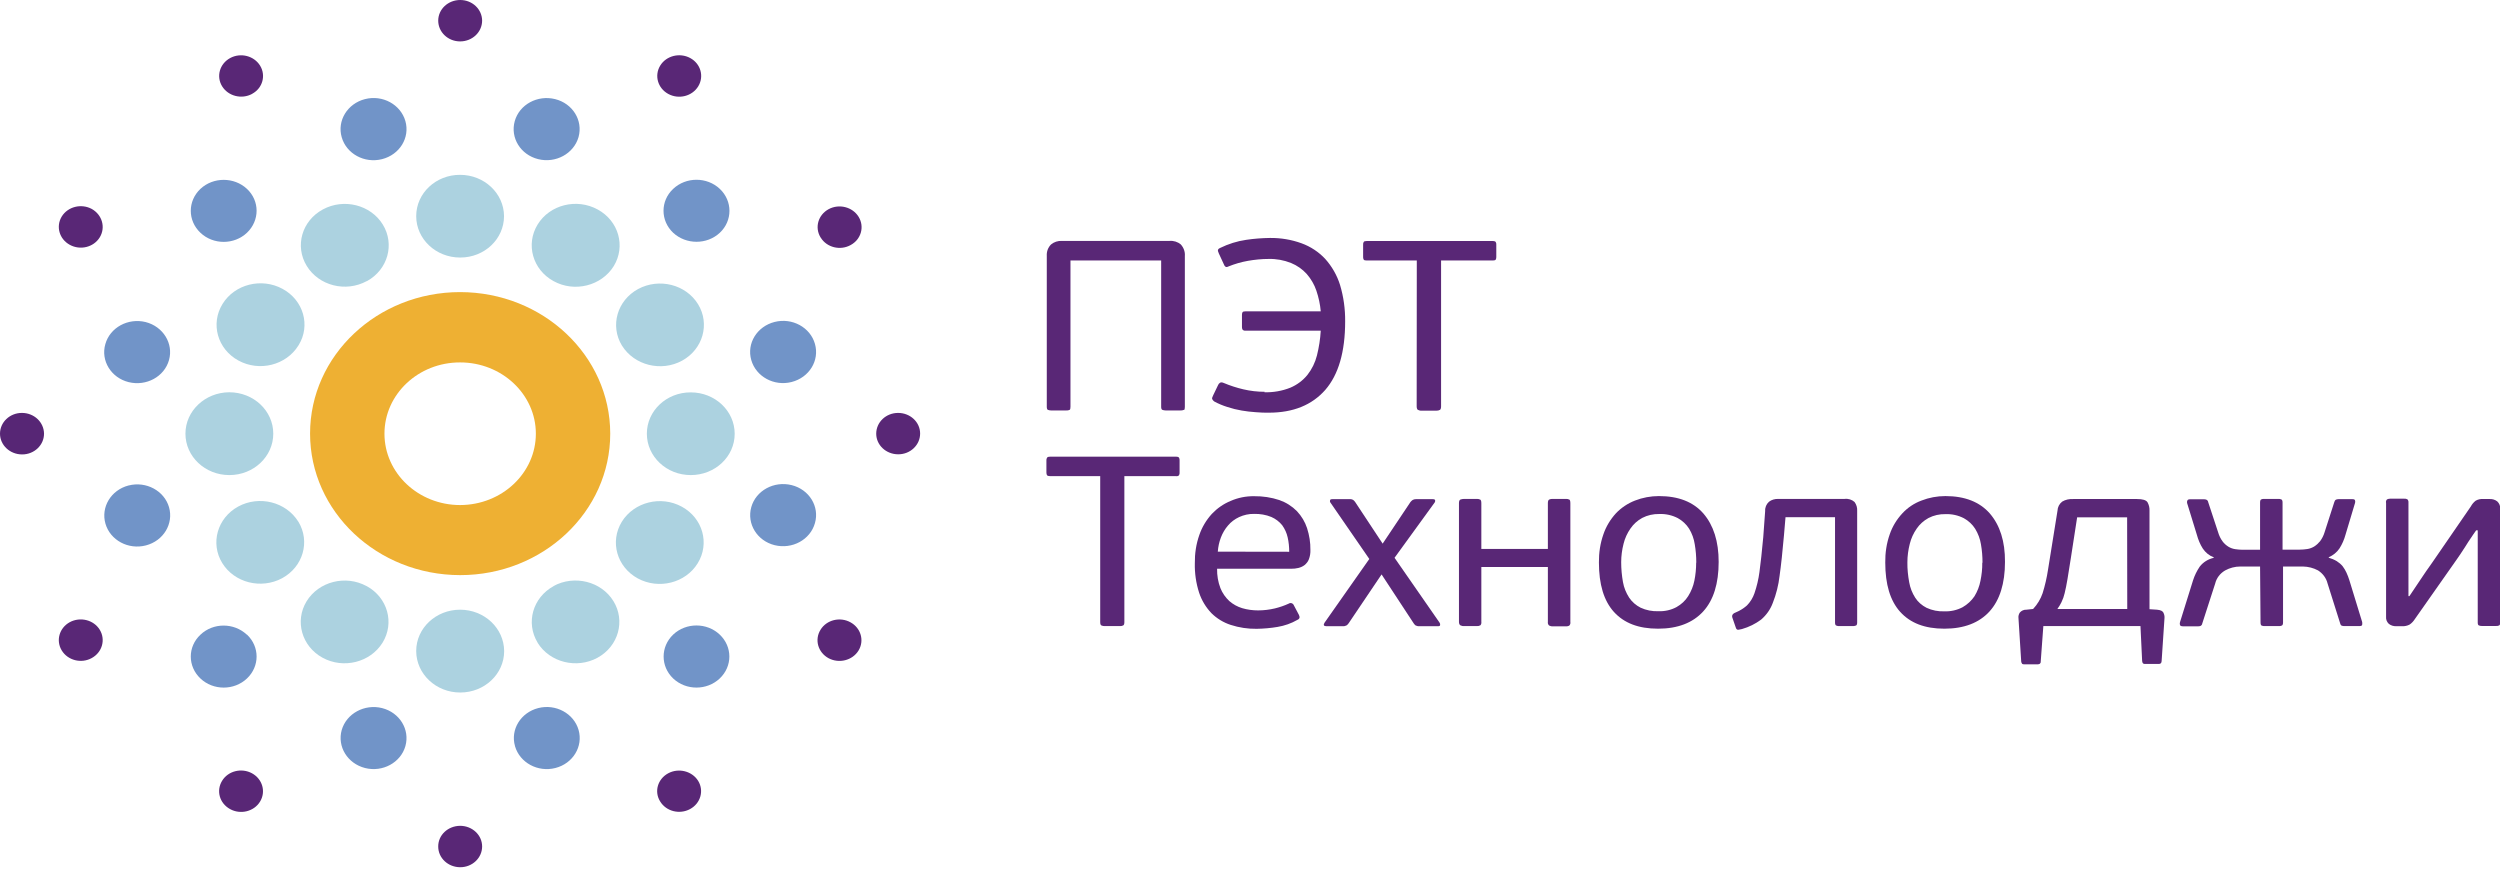 <svg width="181" height="63" viewBox="0 0 181 63" fill="none" xmlns="http://www.w3.org/2000/svg">
<path d="M85.705 29.673C85.636 29.707 85.55 29.724 85.472 29.716H84.387C84.309 29.716 84.223 29.698 84.154 29.673C84.094 29.647 84.068 29.57 84.068 29.451V18.86H77.502V29.451C77.502 29.57 77.485 29.647 77.442 29.673C77.373 29.707 77.286 29.724 77.209 29.716H76.089C76.011 29.716 75.933 29.698 75.865 29.673C75.813 29.647 75.787 29.57 75.787 29.451V18.518C75.77 18.219 75.873 17.92 76.097 17.698C76.313 17.518 76.597 17.425 76.89 17.442H84.671C84.973 17.416 85.266 17.51 85.49 17.698C85.697 17.928 85.809 18.227 85.783 18.535V29.468C85.783 29.587 85.766 29.664 85.714 29.69" fill="#592776"/>
<path d="M91.538 28.4C92.184 28.417 92.83 28.306 93.425 28.067C93.907 27.862 94.33 27.546 94.657 27.144C94.985 26.726 95.217 26.248 95.347 25.735C95.493 25.146 95.588 24.548 95.622 23.941H90.176C90.099 23.95 90.013 23.924 89.961 23.865C89.927 23.796 89.909 23.728 89.918 23.651V22.823C89.909 22.746 89.927 22.669 89.961 22.6C89.995 22.558 90.064 22.541 90.176 22.541H95.622C95.579 22.028 95.467 21.524 95.303 21.037C95.157 20.602 94.916 20.192 94.606 19.833C94.295 19.491 93.907 19.218 93.468 19.039C92.951 18.834 92.4 18.731 91.839 18.748C91.34 18.748 90.84 18.799 90.349 18.885C89.866 18.97 89.401 19.107 88.953 19.286C88.858 19.338 88.78 19.346 88.729 19.312C88.677 19.278 88.634 19.218 88.617 19.158L88.246 18.355C88.186 18.227 88.16 18.133 88.186 18.082C88.212 18.022 88.272 17.971 88.332 17.954C88.927 17.663 89.565 17.459 90.219 17.365C90.788 17.279 91.365 17.236 91.943 17.228C92.727 17.219 93.494 17.348 94.226 17.612C94.89 17.852 95.476 18.244 95.941 18.74C96.432 19.286 96.803 19.936 97.018 20.627C97.277 21.49 97.397 22.378 97.389 23.267C97.389 25.479 96.906 27.127 95.95 28.229C94.985 29.323 93.632 29.878 91.865 29.878C91.572 29.878 91.254 29.878 90.917 29.843C90.573 29.818 90.237 29.784 89.901 29.724C89.547 29.664 89.203 29.579 88.867 29.468C88.531 29.365 88.212 29.229 87.91 29.066C87.85 29.023 87.798 28.964 87.764 28.895C87.738 28.844 87.764 28.75 87.841 28.605L88.194 27.87C88.22 27.811 88.263 27.751 88.324 27.717C88.384 27.666 88.487 27.674 88.617 27.734C89.065 27.922 89.539 28.075 90.013 28.186C90.521 28.306 91.047 28.366 91.572 28.366" fill="#592776"/>
<path d="M102.576 18.86H98.948C98.836 18.86 98.767 18.842 98.733 18.8C98.698 18.731 98.681 18.654 98.69 18.578V17.724C98.681 17.655 98.698 17.578 98.733 17.518C98.767 17.467 98.836 17.45 98.948 17.45H108.074C108.186 17.45 108.255 17.476 108.289 17.518C108.323 17.578 108.341 17.655 108.332 17.724V18.578C108.341 18.654 108.323 18.731 108.289 18.8C108.255 18.842 108.186 18.86 108.074 18.86H104.334V29.417C104.334 29.545 104.308 29.63 104.256 29.673C104.179 29.716 104.093 29.733 103.998 29.733H102.929C102.834 29.741 102.74 29.716 102.654 29.673C102.602 29.639 102.567 29.553 102.567 29.417L102.576 18.86Z" fill="#592776"/>
<path d="M79.655 34.473H76.027C75.915 34.473 75.838 34.447 75.812 34.413C75.769 34.345 75.76 34.276 75.76 34.2V33.337C75.751 33.269 75.769 33.192 75.812 33.132C75.846 33.081 75.915 33.063 76.027 33.063H85.144C85.256 33.063 85.325 33.089 85.359 33.132C85.394 33.192 85.411 33.269 85.402 33.337V34.2C85.411 34.276 85.394 34.345 85.359 34.413C85.299 34.464 85.221 34.49 85.144 34.473H81.404V45.038C81.404 45.167 81.378 45.243 81.326 45.278C81.249 45.32 81.154 45.337 81.068 45.329H80.008C79.913 45.337 79.819 45.32 79.732 45.278C79.681 45.243 79.655 45.167 79.655 45.038V34.473Z" fill="#592776"/>
<path d="M93.339 39.948C93.339 39.598 93.305 39.248 93.227 38.906C93.158 38.59 93.02 38.291 92.831 38.026C92.624 37.77 92.357 37.565 92.046 37.429C91.65 37.266 91.228 37.198 90.797 37.206C90.418 37.198 90.047 37.283 89.711 37.437C89.401 37.582 89.125 37.787 88.91 38.044C88.686 38.3 88.513 38.599 88.393 38.915C88.264 39.248 88.195 39.59 88.169 39.94L93.339 39.948ZM90.797 35.925C91.417 35.917 92.046 36.011 92.632 36.207C93.115 36.378 93.546 36.651 93.899 37.01C94.235 37.369 94.485 37.787 94.632 38.24C94.795 38.752 94.882 39.282 94.873 39.812C94.882 40.042 94.847 40.273 94.761 40.495C94.701 40.657 94.588 40.794 94.459 40.905C94.33 41.007 94.175 41.076 94.011 41.118C93.839 41.161 93.658 41.178 93.477 41.178H88.117C88.109 41.657 88.186 42.135 88.358 42.579C88.496 42.929 88.72 43.254 89.005 43.519C89.272 43.749 89.591 43.929 89.935 44.031C90.306 44.142 90.702 44.193 91.09 44.193C91.495 44.193 91.909 44.142 92.305 44.048C92.65 43.963 92.977 43.852 93.296 43.706C93.399 43.63 93.537 43.647 93.623 43.741C93.641 43.758 93.649 43.775 93.658 43.792L94.046 44.526C94.123 44.689 94.097 44.808 93.934 44.877C93.494 45.133 93.003 45.304 92.495 45.389C91.995 45.475 91.486 45.517 90.978 45.526C90.34 45.534 89.711 45.44 89.108 45.244C88.574 45.073 88.091 44.774 87.704 44.39C87.299 43.963 86.997 43.459 86.816 42.912C86.592 42.22 86.489 41.494 86.506 40.777C86.497 40.076 86.6 39.385 86.833 38.727C87.023 38.172 87.333 37.651 87.738 37.206C88.117 36.805 88.582 36.48 89.1 36.267C89.625 36.036 90.211 35.917 90.797 35.925Z" fill="#592776"/>
<path d="M100.965 40.384L104.231 45.09C104.257 45.141 104.274 45.193 104.266 45.244C104.266 45.304 104.214 45.338 104.119 45.338H102.758C102.663 45.346 102.568 45.321 102.482 45.278C102.43 45.235 102.387 45.184 102.353 45.133L100.026 41.588L97.648 45.116C97.605 45.184 97.553 45.235 97.493 45.278C97.406 45.321 97.32 45.346 97.217 45.338H96.028C95.838 45.338 95.795 45.244 95.898 45.082L99.138 40.469L96.329 36.395C96.286 36.344 96.278 36.284 96.295 36.233C96.295 36.164 96.364 36.139 96.459 36.139H97.699C97.794 36.13 97.889 36.147 97.975 36.199C98.027 36.241 98.079 36.293 98.113 36.344L100.104 39.359L102.12 36.344C102.163 36.293 102.215 36.241 102.275 36.199C102.344 36.156 102.43 36.139 102.508 36.139H103.723C103.835 36.139 103.895 36.164 103.904 36.224C103.912 36.276 103.904 36.327 103.878 36.369L100.965 40.384Z" fill="#592776"/>
<path d="M107.171 45.269C107.094 45.32 106.999 45.337 106.896 45.329H105.999C105.905 45.337 105.81 45.312 105.724 45.269C105.663 45.226 105.629 45.141 105.629 45.013V36.429C105.629 36.301 105.655 36.215 105.724 36.172C105.81 36.138 105.905 36.121 105.999 36.121H106.896C106.99 36.113 107.085 36.13 107.171 36.172C107.223 36.207 107.249 36.292 107.249 36.429V39.743H112.066V36.429C112.066 36.301 112.092 36.215 112.152 36.172C112.238 36.13 112.333 36.113 112.428 36.121H113.35C113.445 36.113 113.539 36.13 113.625 36.172C113.669 36.207 113.694 36.292 113.694 36.429V45.03C113.712 45.124 113.686 45.209 113.625 45.286C113.548 45.337 113.445 45.355 113.35 45.346H112.428C112.333 45.355 112.238 45.329 112.152 45.286C112.083 45.218 112.049 45.124 112.066 45.03V41.05H107.249V45.03C107.266 45.124 107.232 45.218 107.171 45.286" fill="#592776"/>
<path d="M122.811 40.733C122.811 40.289 122.776 39.845 122.699 39.401C122.639 39.008 122.501 38.624 122.294 38.282C122.096 37.966 121.811 37.701 121.475 37.513C121.062 37.3 120.605 37.197 120.131 37.214C119.7 37.206 119.278 37.3 118.899 37.496C118.554 37.684 118.261 37.949 118.046 38.265C117.813 38.598 117.641 38.974 117.546 39.367C117.434 39.802 117.374 40.255 117.374 40.699C117.374 41.186 117.417 41.664 117.503 42.143C117.572 42.544 117.727 42.92 117.951 43.27C118.158 43.578 118.442 43.825 118.778 43.996C119.183 44.184 119.623 44.269 120.071 44.252C120.527 44.269 120.984 44.167 121.38 43.953C121.725 43.757 122.018 43.492 122.225 43.159C122.44 42.817 122.595 42.433 122.673 42.04C122.759 41.613 122.802 41.178 122.802 40.742L122.811 40.733ZM124.431 40.682C124.431 42.245 124.06 43.45 123.311 44.269C122.561 45.089 121.475 45.517 120.045 45.517C118.614 45.517 117.58 45.106 116.848 44.304C116.116 43.492 115.762 42.305 115.762 40.725C115.754 40.024 115.857 39.333 116.09 38.675C116.279 38.12 116.589 37.607 116.994 37.163C117.374 36.762 117.848 36.446 118.373 36.241C118.916 36.027 119.511 35.916 120.105 35.916C121.518 35.916 122.587 36.334 123.328 37.18C124.06 38.034 124.431 39.196 124.431 40.682Z" fill="#592776"/>
<path d="M127.798 36.993C127.781 36.745 127.884 36.498 128.074 36.327C128.263 36.181 128.505 36.113 128.746 36.122H133.545C133.813 36.087 134.08 36.173 134.269 36.344C134.407 36.532 134.476 36.762 134.459 36.993V45.065C134.459 45.184 134.433 45.252 134.381 45.286C134.295 45.321 134.2 45.338 134.106 45.329H133.184C133.097 45.338 133.011 45.321 132.934 45.286C132.882 45.261 132.856 45.184 132.856 45.065V37.446H129.271L129.159 38.761C129.056 39.931 128.953 40.905 128.841 41.699C128.763 42.365 128.599 43.023 128.349 43.655C128.177 44.116 127.893 44.526 127.505 44.859C127.091 45.167 126.626 45.398 126.118 45.543C126.04 45.56 125.954 45.577 125.868 45.594C125.782 45.611 125.704 45.56 125.67 45.432L125.428 44.731C125.368 44.569 125.428 44.432 125.652 44.347C125.962 44.219 126.238 44.048 126.48 43.834C126.729 43.578 126.91 43.279 127.022 42.955C127.195 42.451 127.315 41.938 127.384 41.417C127.47 40.777 127.565 39.931 127.66 38.889L127.798 36.993Z" fill="#592776"/>
<path d="M143.533 40.733C143.533 40.289 143.498 39.845 143.421 39.409C143.36 39.017 143.214 38.632 143.007 38.291C142.809 37.974 142.525 37.71 142.189 37.522C141.775 37.308 141.318 37.206 140.853 37.223C140.422 37.214 140 37.308 139.621 37.505C139.276 37.693 138.983 37.957 138.768 38.273C138.535 38.606 138.363 38.982 138.268 39.375C138.156 39.811 138.095 40.264 138.095 40.708C138.087 41.195 138.139 41.681 138.225 42.151C138.294 42.553 138.44 42.928 138.664 43.279C138.862 43.586 139.147 43.834 139.483 44.005C139.888 44.193 140.327 44.278 140.775 44.261C141.232 44.278 141.689 44.175 142.094 43.962C142.438 43.766 142.731 43.492 142.947 43.176C143.162 42.826 143.309 42.45 143.386 42.049C143.472 41.622 143.524 41.186 143.516 40.75L143.533 40.733ZM145.161 40.682C145.161 42.245 144.782 43.45 144.041 44.269C143.292 45.089 142.206 45.517 140.775 45.517C139.345 45.517 138.311 45.106 137.578 44.304C136.846 43.492 136.493 42.305 136.493 40.725C136.484 40.024 136.587 39.333 136.82 38.675C137.01 38.12 137.32 37.607 137.734 37.163C138.113 36.753 138.587 36.437 139.112 36.241C139.655 36.027 140.25 35.916 140.844 35.916C142.249 35.916 143.326 36.334 144.067 37.18C144.799 38.034 145.17 39.196 145.161 40.682Z" fill="#592776"/>
<path d="M154.004 37.454H150.385L149.937 40.358C149.842 40.99 149.756 41.511 149.687 41.921C149.618 42.331 149.549 42.672 149.481 42.946C149.429 43.176 149.351 43.39 149.248 43.603C149.162 43.774 149.067 43.937 148.955 44.09H154.013L154.004 37.454ZM147.197 44.09C147.507 43.757 147.74 43.373 147.886 42.946C148.059 42.391 148.188 41.827 148.274 41.263L148.964 36.967C148.972 36.719 149.093 36.48 149.3 36.318C149.541 36.172 149.825 36.113 150.118 36.13H154.72C155.133 36.13 155.375 36.207 155.478 36.36C155.581 36.548 155.633 36.753 155.624 36.967V44.107L156.167 44.142C156.443 44.167 156.59 44.244 156.641 44.381C156.693 44.492 156.719 44.62 156.71 44.739L156.503 47.84C156.503 47.994 156.434 48.071 156.297 48.071H155.271C155.159 48.071 155.099 47.994 155.09 47.84L154.97 45.329H147.938L147.749 47.891C147.757 47.951 147.731 48.011 147.688 48.053C147.645 48.079 147.593 48.096 147.55 48.096H146.525C146.482 48.096 146.439 48.088 146.404 48.062C146.361 48.011 146.344 47.951 146.335 47.891L146.137 44.748C146.12 44.611 146.154 44.475 146.232 44.355C146.344 44.218 146.525 44.133 146.714 44.142L147.197 44.09Z" fill="#592776"/>
<path d="M163.629 41.016H162.19C161.81 41.016 161.431 41.118 161.104 41.297C160.733 41.511 160.475 41.853 160.38 42.245L159.441 45.15C159.432 45.226 159.38 45.286 159.311 45.32C159.26 45.337 159.199 45.346 159.148 45.346H158.062C157.924 45.346 157.847 45.312 157.829 45.243C157.812 45.184 157.812 45.115 157.829 45.056L158.777 42.015C158.889 41.665 159.053 41.331 159.26 41.024C159.51 40.7 159.872 40.477 160.285 40.383L160.268 40.349C159.94 40.221 159.673 39.999 159.484 39.717C159.286 39.41 159.148 39.068 159.053 38.718L158.346 36.42C158.329 36.361 158.338 36.292 158.364 36.241C158.389 36.173 158.458 36.147 158.57 36.147H159.57C159.63 36.147 159.691 36.156 159.751 36.181C159.82 36.215 159.863 36.284 159.872 36.352L160.595 38.547C160.664 38.778 160.768 39 160.914 39.196C161.026 39.35 161.173 39.478 161.336 39.581C161.492 39.675 161.655 39.734 161.836 39.76C162.017 39.786 162.198 39.803 162.379 39.803H163.629V36.386C163.629 36.267 163.654 36.198 163.697 36.164C163.766 36.13 163.853 36.113 163.93 36.121H164.947C165.025 36.113 165.102 36.13 165.18 36.164C165.231 36.198 165.257 36.267 165.257 36.386V39.794H166.498C166.679 39.794 166.86 39.777 167.041 39.751C167.222 39.726 167.394 39.657 167.541 39.572C167.704 39.469 167.851 39.333 167.972 39.188C168.118 38.991 168.23 38.769 168.299 38.538L169.006 36.343C169.023 36.275 169.066 36.207 169.126 36.173C169.187 36.156 169.247 36.138 169.307 36.138H170.307C170.427 36.138 170.488 36.164 170.505 36.232C170.522 36.292 170.522 36.352 170.505 36.412L169.816 38.709C169.721 39.059 169.574 39.401 169.376 39.709C169.187 39.99 168.919 40.204 168.609 40.341L168.592 40.375C168.799 40.435 169.006 40.52 169.187 40.631C169.35 40.734 169.488 40.853 169.609 40.998C169.721 41.144 169.807 41.297 169.884 41.46C169.962 41.63 170.031 41.81 170.091 41.998L171.022 45.038C171.031 45.098 171.031 45.167 171.022 45.226C171.022 45.295 170.944 45.329 170.807 45.329H169.721C169.669 45.329 169.609 45.32 169.557 45.303C169.488 45.286 169.454 45.226 169.428 45.132L168.514 42.237C168.42 41.853 168.17 41.519 167.825 41.297C167.489 41.118 167.118 41.024 166.739 41.016H165.292V45.064C165.292 45.184 165.266 45.252 165.214 45.286C165.145 45.32 165.068 45.337 164.981 45.329H163.965C163.887 45.337 163.801 45.32 163.732 45.286C163.689 45.261 163.663 45.184 163.663 45.064L163.629 41.016Z" fill="#592776"/>
<path d="M172.744 36.386C172.735 36.301 172.761 36.216 172.821 36.156C172.89 36.122 172.968 36.105 173.045 36.105H174.062C174.148 36.096 174.226 36.113 174.303 36.156C174.355 36.224 174.381 36.301 174.372 36.386V43.16H174.441L175.26 41.938C175.501 41.571 175.777 41.17 176.079 40.751L178.888 36.668C178.974 36.506 179.095 36.361 179.241 36.25C179.405 36.156 179.594 36.113 179.784 36.13H180.266C180.456 36.122 180.646 36.181 180.801 36.301C180.947 36.438 181.025 36.626 181.016 36.814V45.082C181.025 45.158 180.999 45.227 180.947 45.278C180.878 45.312 180.792 45.329 180.715 45.321H179.689C179.612 45.321 179.534 45.312 179.465 45.278C179.413 45.252 179.388 45.184 179.388 45.082V38.394H179.275C179.12 38.607 179 38.795 178.87 38.983C178.741 39.163 178.638 39.342 178.517 39.53C178.397 39.709 178.276 39.897 178.155 40.085C178.035 40.273 177.88 40.478 177.742 40.683L174.838 44.817C174.734 44.979 174.605 45.124 174.441 45.227C174.286 45.304 174.105 45.346 173.924 45.338H173.493C173.295 45.346 173.106 45.287 172.951 45.167C172.804 45.03 172.735 44.843 172.752 44.655V36.386H172.744Z" fill="#592776"/>
<path d="M19.785 31.398C19.785 33.055 18.363 34.396 16.605 34.396C14.848 34.396 13.426 33.055 13.426 31.398C13.426 29.75 14.848 28.409 16.597 28.4C18.363 28.4 19.785 29.741 19.785 31.398Z" fill="#ACD2E0"/>
<path d="M12.236 26.069C11.9 27.273 10.59 27.982 9.315 27.666C8.04 27.35 7.281 26.111 7.626 24.916C7.962 23.711 9.272 23.002 10.547 23.318C11.814 23.643 12.572 24.873 12.236 26.069Z" fill="#7194C8"/>
<path d="M3.188 31.398C3.188 32.226 2.482 32.901 1.603 32.901C0.715 32.901 0 32.226 0 31.398C0 30.569 0.707 29.895 1.586 29.895C2.473 29.895 3.18 30.569 3.188 31.398Z" fill="#572675"/>
<path d="M12.237 36.72C12.581 37.916 11.84 39.154 10.565 39.487C9.29 39.82 7.98 39.111 7.635 37.916C7.291 36.72 8.032 35.481 9.307 35.148H9.316C10.582 34.824 11.892 35.532 12.237 36.72C12.237 36.728 12.237 36.728 12.237 36.737Z" fill="#7194C8"/>
<path d="M7.221 45.593C7.66 46.311 7.402 47.225 6.643 47.643C5.885 48.062 4.911 47.814 4.472 47.096C4.033 46.379 4.291 45.465 5.049 45.047C5.808 44.637 6.781 44.876 7.221 45.593Z" fill="#592776"/>
<path d="M17.88 45.944C18.81 46.824 18.81 48.242 17.88 49.122C16.949 50.002 15.441 50.002 14.511 49.122C13.58 48.242 13.58 46.824 14.511 45.953C15.432 45.073 16.932 45.073 17.863 45.944C17.871 45.936 17.871 45.944 17.88 45.944Z" fill="#7194C8"/>
<path d="M18.249 55.989C19.007 56.407 19.266 57.321 18.826 58.039C18.387 58.756 17.413 58.995 16.655 58.577C15.896 58.158 15.638 57.253 16.077 56.535C16.508 55.818 17.482 55.57 18.249 55.989C18.24 55.989 18.24 55.989 18.249 55.989Z" fill="#592776"/>
<path d="M27.662 51.265C28.937 51.589 29.686 52.819 29.351 54.015C29.014 55.211 27.705 55.928 26.429 55.604C25.154 55.279 24.404 54.049 24.74 52.853C25.085 51.657 26.395 50.949 27.662 51.265Z" fill="#7194C8"/>
<path d="M33.312 59.789C34.191 59.789 34.906 60.455 34.906 61.284C34.906 62.112 34.2 62.787 33.321 62.787C32.442 62.787 31.727 62.121 31.727 61.292C31.718 60.464 32.425 59.798 33.312 59.789Z" fill="#592776"/>
<path d="M38.967 51.265C40.233 50.941 41.543 51.65 41.888 52.845C42.233 54.041 41.483 55.28 40.208 55.604C38.941 55.929 37.631 55.22 37.286 54.024C37.286 54.024 37.286 54.024 37.286 54.016C36.942 52.82 37.7 51.59 38.967 51.265C38.975 51.265 38.975 51.265 38.984 51.265Z" fill="#7194C8"/>
<path d="M48.375 55.988C49.134 55.578 50.107 55.826 50.547 56.535C50.986 57.252 50.719 58.166 49.961 58.576C49.203 58.986 48.237 58.747 47.798 58.029C47.35 57.321 47.608 56.407 48.375 55.988Z" fill="#592776"/>
<path d="M48.738 45.944C49.669 45.064 51.177 45.064 52.108 45.944C53.038 46.824 53.038 48.242 52.108 49.121C51.177 50.001 49.669 50.001 48.738 49.121C47.816 48.242 47.816 46.824 48.738 45.944Z" fill="#7194C8"/>
<path d="M59.406 45.594C59.845 44.876 60.819 44.637 61.577 45.056C62.335 45.474 62.594 46.388 62.154 47.105C61.715 47.814 60.75 48.062 59.983 47.652C59.224 47.234 58.957 46.32 59.406 45.594C59.406 45.594 59.397 45.602 59.406 45.594Z" fill="#592776"/>
<path d="M54.392 36.719C54.728 35.515 56.038 34.806 57.313 35.122C58.589 35.438 59.347 36.676 59.002 37.872C58.666 39.077 57.356 39.786 56.081 39.47C54.814 39.154 54.056 37.924 54.392 36.719Z" fill="#7194C8"/>
<path d="M63.438 31.398C63.438 30.569 64.144 29.895 65.023 29.895C65.902 29.895 66.617 30.561 66.617 31.389C66.617 32.218 65.911 32.892 65.032 32.892C64.153 32.892 63.438 32.226 63.438 31.398Z" fill="#592776"/>
<path d="M54.392 26.068C54.047 24.864 54.805 23.634 56.081 23.309C57.356 22.985 58.666 23.702 59.002 24.898C59.346 26.103 58.588 27.332 57.313 27.657C56.046 27.982 54.736 27.273 54.392 26.068Z" fill="#7194C8"/>
<path d="M59.407 17.186C58.968 16.468 59.235 15.554 59.993 15.144C60.752 14.734 61.725 14.982 62.165 15.699C62.604 16.417 62.346 17.331 61.587 17.741C60.838 18.159 59.864 17.92 59.425 17.211C59.416 17.203 59.407 17.194 59.407 17.186Z" fill="#592776"/>
<path d="M48.737 16.852C47.806 15.972 47.806 14.546 48.737 13.675C49.668 12.795 51.184 12.795 52.115 13.675C53.045 14.554 53.045 15.981 52.115 16.852C51.184 17.723 49.676 17.723 48.737 16.852Z" fill="#7194C8"/>
<path d="M48.377 6.798C47.619 6.38 47.361 5.466 47.8 4.749C48.24 4.031 49.213 3.792 49.972 4.202C50.73 4.612 50.988 5.526 50.557 6.243C50.118 6.969 49.144 7.217 48.377 6.798C48.377 6.807 48.377 6.807 48.377 6.798Z" fill="#592776"/>
<path d="M38.965 11.522C37.689 11.206 36.931 9.976 37.267 8.772C37.603 7.568 38.913 6.859 40.188 7.175C41.464 7.491 42.222 8.721 41.886 9.925C41.541 11.129 40.231 11.838 38.965 11.522Z" fill="#7194C8"/>
<path d="M33.312 2.998C32.433 2.998 31.727 2.323 31.727 1.495C31.727 0.666 32.442 0 33.321 0C34.2 0 34.906 0.675 34.906 1.503C34.898 2.332 34.191 2.998 33.312 2.998Z" fill="#592776"/>
<path d="M27.661 11.522C26.385 11.847 25.076 11.129 24.739 9.934C24.395 8.738 25.153 7.499 26.428 7.175C27.704 6.85 29.005 7.568 29.349 8.763C29.694 9.968 28.936 11.198 27.661 11.522Z" fill="#7194C8"/>
<path d="M18.251 6.799C17.492 7.209 16.519 6.961 16.079 6.243C15.64 5.526 15.907 4.612 16.665 4.202C17.423 3.792 18.389 4.04 18.828 4.749C19.267 5.458 19.018 6.38 18.259 6.79C18.259 6.799 18.251 6.799 18.251 6.799Z" fill="#592776"/>
<path d="M17.88 16.852C16.949 17.732 15.441 17.732 14.511 16.852C13.58 15.973 13.58 14.555 14.511 13.675C15.441 12.804 16.949 12.804 17.88 13.675C18.81 14.546 18.81 15.964 17.88 16.852C17.88 16.852 17.88 16.844 17.88 16.852Z" fill="#7194C8"/>
<path d="M7.221 17.185C6.781 17.903 5.808 18.142 5.049 17.723C4.291 17.305 4.033 16.391 4.472 15.673C4.911 14.964 5.877 14.717 6.643 15.127C7.402 15.554 7.66 16.468 7.221 17.185Z" fill="#592776"/>
<path d="M21.602 37.77C22.472 39.205 21.946 41.032 20.43 41.861C18.904 42.681 16.966 42.194 16.087 40.759C15.216 39.333 15.733 37.505 17.241 36.676C18.758 35.848 20.705 36.335 21.593 37.761C21.593 37.761 21.593 37.77 21.602 37.77Z" fill="#ACD2E0"/>
<path d="M26.548 42.434C28.064 43.262 28.581 45.099 27.694 46.534C26.806 47.96 24.867 48.447 23.351 47.618C21.843 46.79 21.326 44.962 22.196 43.536C23.075 42.101 25.022 41.605 26.539 42.434H26.548Z" fill="#ACD2E0"/>
<path d="M33.312 44.142C35.07 44.142 36.492 45.483 36.501 47.14C36.501 48.797 35.079 50.138 33.321 50.138C31.563 50.138 30.141 48.797 30.133 47.14V47.131C30.133 45.483 31.555 44.142 33.312 44.142Z" fill="#ACD2E0"/>
<path d="M40.068 42.433C41.585 41.605 43.532 42.092 44.411 43.518C45.29 44.944 44.782 46.781 43.265 47.618C41.749 48.446 39.801 47.959 38.922 46.533C38.922 46.533 38.922 46.533 38.922 46.525C38.052 45.09 38.569 43.262 40.086 42.433" fill="#ACD2E0"/>
<path d="M45.022 37.77C45.91 36.344 47.848 35.857 49.365 36.685C50.882 37.514 51.399 39.35 50.511 40.785C49.632 42.212 47.693 42.698 46.177 41.878C44.66 41.05 44.135 39.214 45.022 37.77C45.013 37.77 45.013 37.779 45.022 37.77Z" fill="#ACD2E0"/>
<path d="M46.832 31.398C46.832 29.741 48.254 28.4 50.012 28.408C51.77 28.408 53.191 29.749 53.191 31.406C53.191 33.063 51.77 34.396 50.012 34.396C48.254 34.396 46.832 33.055 46.832 31.398Z" fill="#ACD2E0"/>
<path d="M33.315 36.566C30.291 36.566 27.835 34.251 27.835 31.398C27.835 28.545 30.291 26.23 33.315 26.239C36.34 26.239 38.796 28.554 38.796 31.398C38.796 34.242 36.348 36.557 33.315 36.566ZM33.315 21.148C27.318 21.148 22.449 25.735 22.449 31.39C22.449 37.044 27.309 41.631 33.315 41.639C39.313 41.639 44.181 37.052 44.181 31.398V31.39C44.173 25.735 39.313 21.157 33.315 21.148Z" fill="#EEB033"/>
<path d="M45.026 25.017C44.155 23.582 44.681 21.755 46.197 20.926C47.723 20.106 49.661 20.593 50.541 22.028C51.411 23.454 50.894 25.282 49.386 26.111C47.869 26.939 45.922 26.452 45.034 25.026C45.026 25.026 45.026 25.026 45.026 25.017Z" fill="#ACD2E0"/>
<path d="M40.079 20.354C38.562 19.526 38.045 17.689 38.924 16.254C39.803 14.819 41.751 14.332 43.276 15.169C44.793 15.998 45.31 17.826 44.439 19.261C43.552 20.696 41.596 21.191 40.079 20.354Z" fill="#ACD2E0"/>
<path d="M33.312 18.646C31.555 18.646 30.133 17.305 30.133 15.648C30.133 13.991 31.555 12.65 33.312 12.658C35.062 12.658 36.483 13.999 36.492 15.648C36.492 17.305 35.079 18.646 33.321 18.646C33.321 18.646 33.312 18.646 33.312 18.646Z" fill="#ACD2E0"/>
<path d="M26.55 20.354C25.025 21.182 23.086 20.687 22.207 19.252C21.328 17.817 21.854 15.981 23.379 15.161C24.896 14.341 26.834 14.828 27.713 16.254C28.592 17.68 28.084 19.517 26.567 20.354C26.559 20.354 26.559 20.354 26.55 20.354Z" fill="#ACD2E0"/>
<path d="M21.603 25.017C20.715 26.444 18.777 26.93 17.26 26.102C15.743 25.273 15.226 23.437 16.114 22.002C16.993 20.576 18.932 20.089 20.448 20.909C21.974 21.729 22.499 23.565 21.62 24.991C21.603 25.009 21.603 25.017 21.603 25.017Z" fill="#ACD2E0"/>
</svg>
